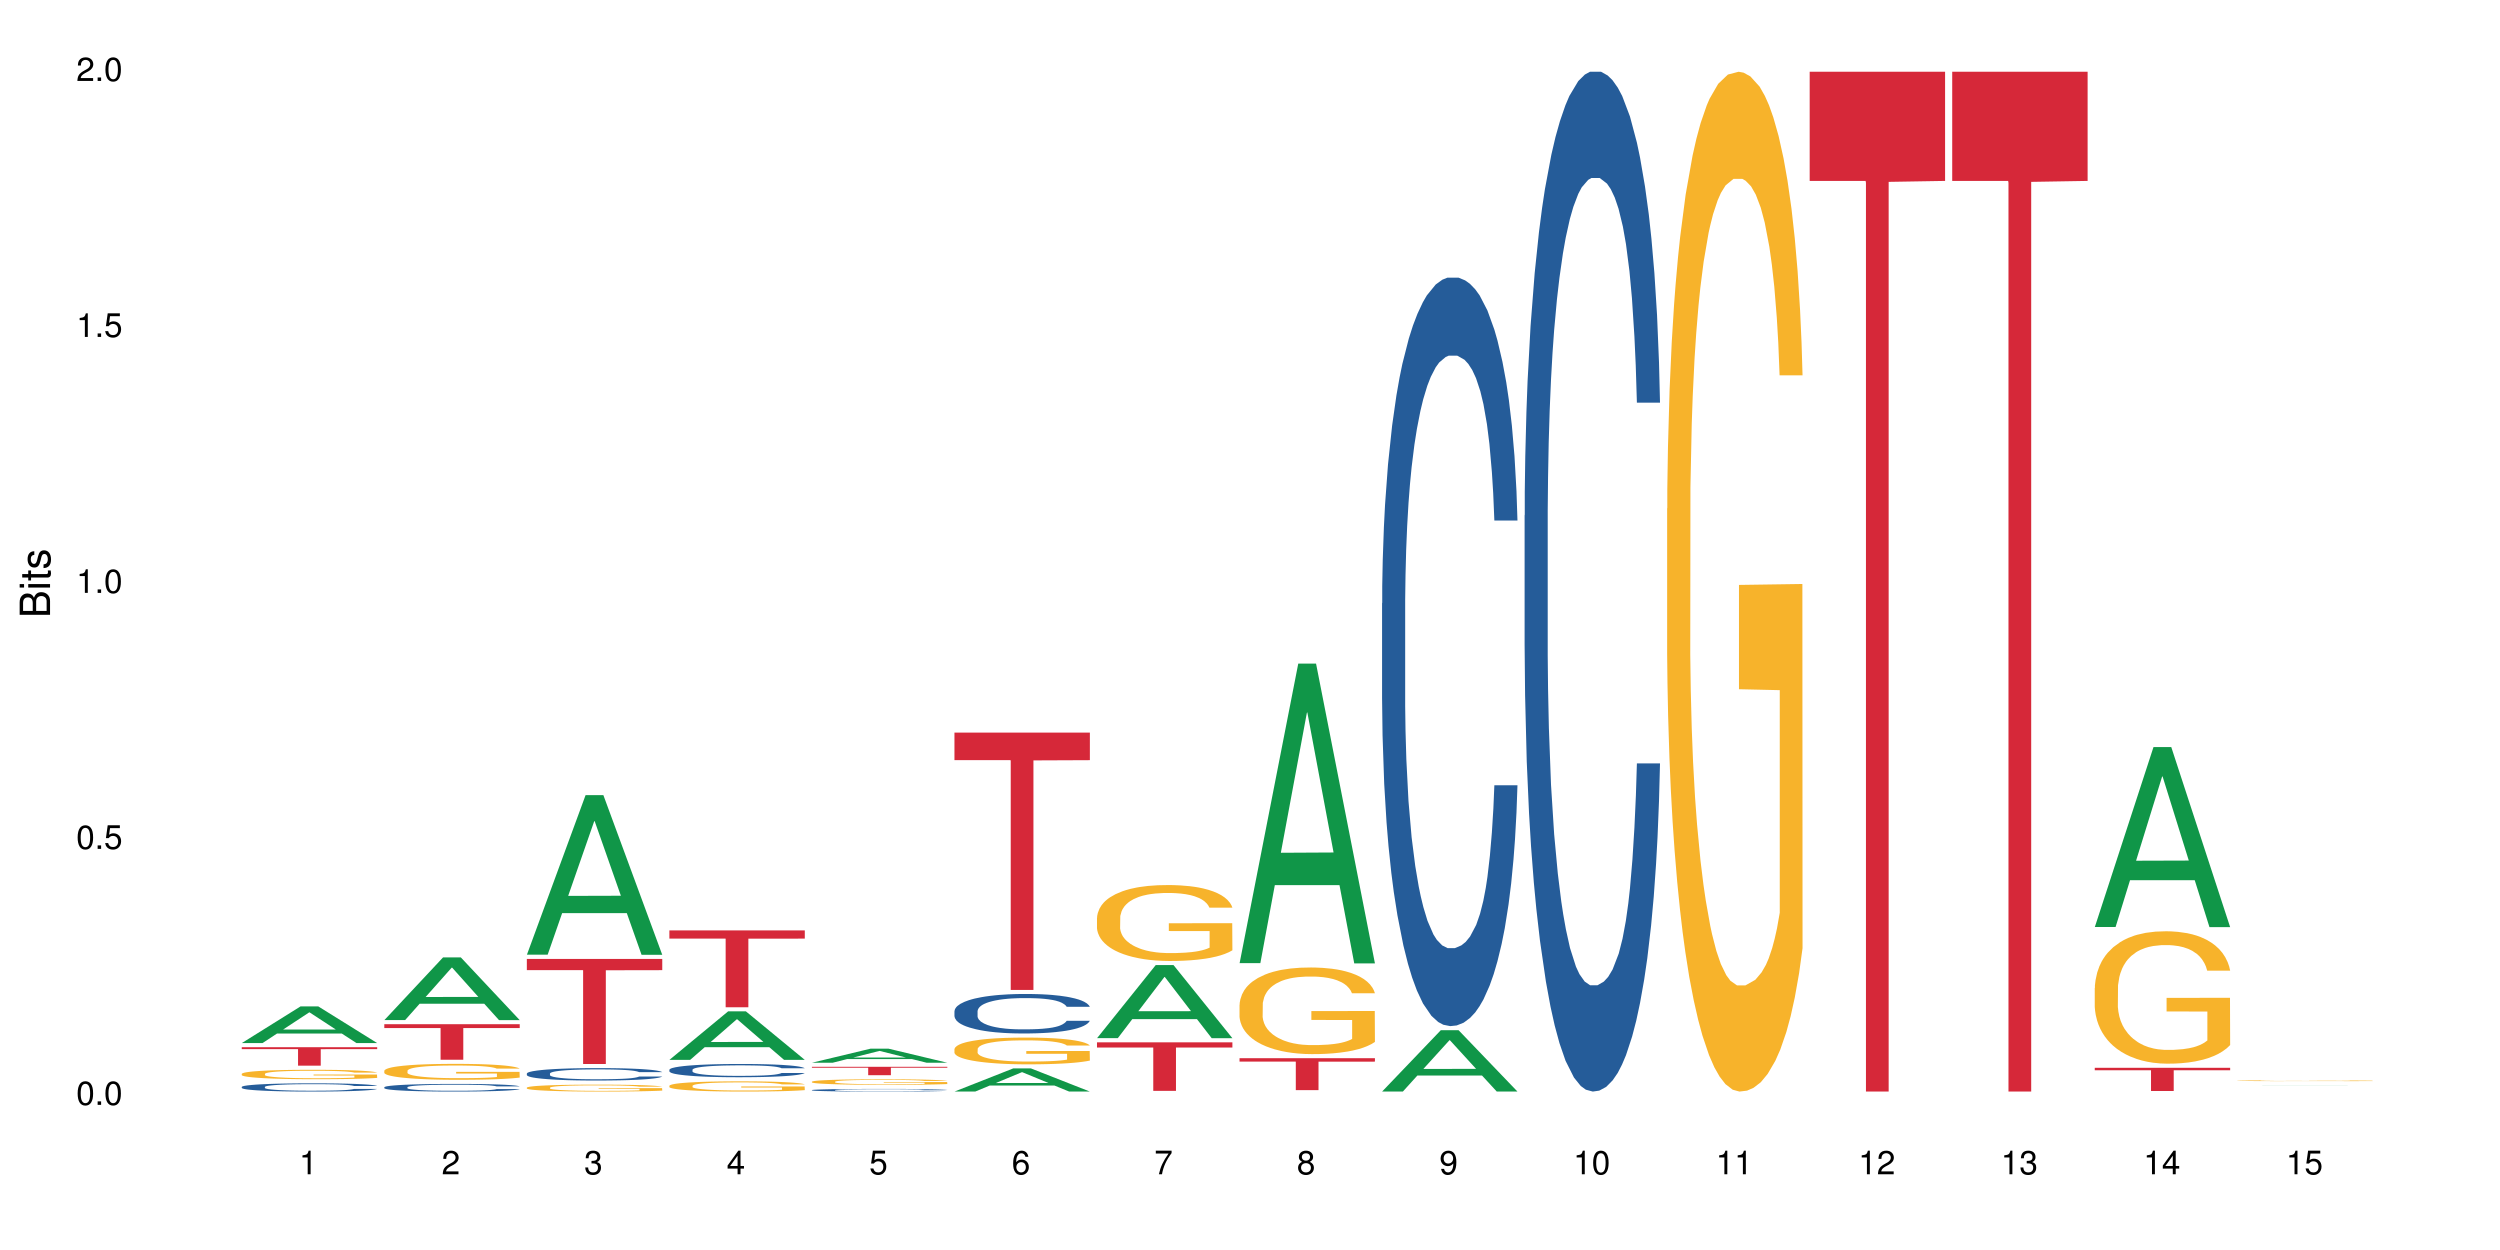 <?xml version="1.0" encoding="UTF-8"?>
<svg xmlns="http://www.w3.org/2000/svg" xmlns:xlink="http://www.w3.org/1999/xlink" width="720pt" height="360pt" viewBox="0 0 720 360" version="1.1">
<defs>
<g>
<symbol overflow="visible" id="glyph0-0">
<path style="stroke:none;" d=""/>
</symbol>
<symbol overflow="visible" id="glyph0-1">
<path style="stroke:none;" d="M 2.641 -6.797 C 2 -6.797 1.422 -6.531 1.078 -6.047 C 0.641 -5.453 0.406 -4.547 0.406 -3.297 C 0.406 -1 1.188 0.219 2.641 0.219 C 4.078 0.219 4.859 -1 4.859 -3.234 C 4.859 -4.562 4.656 -5.438 4.203 -6.047 C 3.844 -6.531 3.281 -6.797 2.641 -6.797 Z M 2.641 -6.047 C 3.547 -6.047 4 -5.125 4 -3.312 C 4 -1.375 3.562 -0.484 2.625 -0.484 C 1.734 -0.484 1.281 -1.422 1.281 -3.281 C 1.281 -5.141 1.734 -6.047 2.641 -6.047 Z M 2.641 -6.047 "/>
</symbol>
<symbol overflow="visible" id="glyph0-2">
<path style="stroke:none;" d="M 1.828 -1 L 0.828 -1 L 0.828 0 L 1.828 0 Z M 1.828 -1 "/>
</symbol>
<symbol overflow="visible" id="glyph0-3">
<path style="stroke:none;" d="M 4.562 -6.797 L 1.062 -6.797 L 0.547 -3.094 L 1.328 -3.094 C 1.719 -3.562 2.047 -3.734 2.578 -3.734 C 3.484 -3.734 4.062 -3.109 4.062 -2.094 C 4.062 -1.125 3.484 -0.531 2.578 -0.531 C 1.828 -0.531 1.375 -0.906 1.188 -1.672 L 0.328 -1.672 C 0.453 -1.109 0.547 -0.844 0.75 -0.594 C 1.125 -0.078 1.828 0.219 2.594 0.219 C 3.969 0.219 4.922 -0.781 4.922 -2.219 C 4.922 -3.562 4.031 -4.484 2.719 -4.484 C 2.25 -4.484 1.859 -4.359 1.469 -4.062 L 1.734 -5.969 L 4.562 -5.969 Z M 4.562 -6.797 "/>
</symbol>
<symbol overflow="visible" id="glyph0-4">
<path style="stroke:none;" d="M 2.484 -4.844 L 2.484 0 L 3.328 0 L 3.328 -6.797 L 2.766 -6.797 C 2.469 -5.75 2.281 -5.609 0.984 -5.453 L 0.984 -4.844 Z M 2.484 -4.844 "/>
</symbol>
<symbol overflow="visible" id="glyph0-5">
<path style="stroke:none;" d="M 4.859 -0.828 L 1.281 -0.828 C 1.359 -1.391 1.672 -1.75 2.5 -2.234 L 3.469 -2.75 C 4.406 -3.266 4.906 -3.969 4.906 -4.812 C 4.906 -5.375 4.672 -5.906 4.266 -6.266 C 3.859 -6.625 3.375 -6.797 2.719 -6.797 C 1.859 -6.797 1.219 -6.5 0.844 -5.922 C 0.609 -5.562 0.5 -5.125 0.484 -4.438 L 1.328 -4.438 C 1.359 -4.906 1.406 -5.188 1.531 -5.406 C 1.75 -5.812 2.188 -6.062 2.703 -6.062 C 3.469 -6.062 4.031 -5.516 4.031 -4.781 C 4.031 -4.25 3.719 -3.797 3.125 -3.438 L 2.234 -2.938 C 0.812 -2.141 0.406 -1.5 0.328 0 L 4.859 0 Z M 4.859 -0.828 "/>
</symbol>
<symbol overflow="visible" id="glyph0-6">
<path style="stroke:none;" d="M 2.125 -3.125 L 2.578 -3.125 C 3.516 -3.125 3.984 -2.703 3.984 -1.891 C 3.984 -1.031 3.469 -0.531 2.578 -0.531 C 1.656 -0.531 1.203 -0.984 1.156 -1.969 L 0.312 -1.969 C 0.344 -1.422 0.438 -1.078 0.609 -0.766 C 0.953 -0.109 1.625 0.219 2.547 0.219 C 3.953 0.219 4.859 -0.609 4.859 -1.906 C 4.859 -2.766 4.516 -3.25 3.703 -3.516 C 4.344 -3.766 4.656 -4.25 4.656 -4.938 C 4.656 -6.109 3.875 -6.797 2.578 -6.797 C 1.203 -6.797 0.484 -6.047 0.453 -4.609 L 1.297 -4.609 C 1.312 -5.016 1.344 -5.25 1.453 -5.453 C 1.641 -5.828 2.062 -6.062 2.594 -6.062 C 3.344 -6.062 3.797 -5.625 3.797 -4.906 C 3.797 -4.422 3.609 -4.141 3.25 -3.984 C 3.016 -3.891 2.719 -3.844 2.125 -3.844 Z M 2.125 -3.125 "/>
</symbol>
<symbol overflow="visible" id="glyph0-7">
<path style="stroke:none;" d="M 3.141 -1.625 L 3.141 0 L 3.984 0 L 3.984 -1.625 L 4.984 -1.625 L 4.984 -2.391 L 3.984 -2.391 L 3.984 -6.797 L 3.359 -6.797 L 0.266 -2.516 L 0.266 -1.625 Z M 3.141 -2.391 L 1 -2.391 L 3.141 -5.359 Z M 3.141 -2.391 "/>
</symbol>
<symbol overflow="visible" id="glyph0-8">
<path style="stroke:none;" d="M 4.781 -5.031 C 4.609 -6.141 3.891 -6.797 2.844 -6.797 C 2.094 -6.797 1.422 -6.438 1.031 -5.828 C 0.609 -5.172 0.406 -4.344 0.406 -3.094 C 0.406 -1.953 0.578 -1.234 0.984 -0.625 C 1.359 -0.078 1.953 0.219 2.703 0.219 C 3.984 0.219 4.922 -0.734 4.922 -2.078 C 4.922 -3.344 4.062 -4.234 2.844 -4.234 C 2.172 -4.234 1.641 -3.969 1.281 -3.469 C 1.281 -5.125 1.828 -6.047 2.797 -6.047 C 3.391 -6.047 3.797 -5.672 3.938 -5.031 Z M 2.734 -3.484 C 3.547 -3.484 4.062 -2.922 4.062 -2 C 4.062 -1.156 3.484 -0.531 2.703 -0.531 C 1.922 -0.531 1.328 -1.188 1.328 -2.047 C 1.328 -2.891 1.906 -3.484 2.734 -3.484 Z M 2.734 -3.484 "/>
</symbol>
<symbol overflow="visible" id="glyph0-9">
<path style="stroke:none;" d="M 4.984 -6.797 L 0.438 -6.797 L 0.438 -5.969 L 4.109 -5.969 C 2.5 -3.656 1.828 -2.234 1.328 0 L 2.219 0 C 2.594 -2.172 3.453 -4.047 4.984 -6.094 Z M 4.984 -6.797 "/>
</symbol>
<symbol overflow="visible" id="glyph0-10">
<path style="stroke:none;" d="M 3.75 -3.578 C 4.453 -4 4.688 -4.344 4.688 -4.984 C 4.688 -6.047 3.844 -6.797 2.641 -6.797 C 1.438 -6.797 0.594 -6.047 0.594 -4.984 C 0.594 -4.359 0.828 -4.016 1.516 -3.578 C 0.734 -3.203 0.359 -2.641 0.359 -1.891 C 0.359 -0.641 1.297 0.219 2.641 0.219 C 3.984 0.219 4.922 -0.641 4.922 -1.875 C 4.922 -2.641 4.531 -3.203 3.75 -3.578 Z M 2.641 -6.047 C 3.359 -6.047 3.812 -5.625 3.812 -4.969 C 3.812 -4.344 3.344 -3.922 2.641 -3.922 C 1.922 -3.922 1.453 -4.344 1.453 -4.984 C 1.453 -5.625 1.922 -6.047 2.641 -6.047 Z M 2.641 -3.203 C 3.484 -3.203 4.062 -2.672 4.062 -1.875 C 4.062 -1.062 3.484 -0.531 2.625 -0.531 C 1.797 -0.531 1.219 -1.078 1.219 -1.875 C 1.219 -2.672 1.797 -3.203 2.641 -3.203 Z M 2.641 -3.203 "/>
</symbol>
<symbol overflow="visible" id="glyph0-11">
<path style="stroke:none;" d="M 0.516 -1.547 C 0.672 -0.438 1.406 0.219 2.438 0.219 C 3.188 0.219 3.859 -0.141 4.266 -0.75 C 4.688 -1.406 4.891 -2.25 4.891 -3.484 C 4.891 -4.625 4.703 -5.359 4.312 -5.953 C 3.938 -6.5 3.344 -6.797 2.594 -6.797 C 1.297 -6.797 0.359 -5.844 0.359 -4.516 C 0.359 -3.25 1.234 -2.344 2.453 -2.344 C 3.094 -2.344 3.562 -2.578 4.016 -3.109 C 4 -1.453 3.469 -0.531 2.5 -0.531 C 1.906 -0.531 1.484 -0.906 1.359 -1.547 Z M 2.578 -6.062 C 3.375 -6.062 3.969 -5.406 3.969 -4.531 C 3.969 -3.688 3.375 -3.094 2.547 -3.094 C 1.734 -3.094 1.234 -3.672 1.234 -4.578 C 1.234 -5.438 1.797 -6.062 2.578 -6.062 Z M 2.578 -6.062 "/>
</symbol>
<symbol overflow="visible" id="glyph1-0">
<path style="stroke:none;" d=""/>
</symbol>
<symbol overflow="visible" id="glyph1-1">
<path style="stroke:none;" d="M 0 -0.953 L 0 -4.891 C 0 -5.719 -0.234 -6.344 -0.734 -6.797 C -1.188 -7.234 -1.812 -7.469 -2.5 -7.469 C -3.547 -7.469 -4.188 -7 -4.625 -5.875 C -4.984 -6.672 -5.641 -7.094 -6.531 -7.094 C -7.156 -7.094 -7.734 -6.859 -8.141 -6.391 C -8.562 -5.938 -8.75 -5.344 -8.75 -4.5 L -8.75 -0.953 Z M -4.984 -2.062 L -7.766 -2.062 L -7.766 -4.219 C -7.766 -4.844 -7.688 -5.203 -7.453 -5.5 C -7.219 -5.812 -6.859 -5.969 -6.375 -5.969 C -5.906 -5.969 -5.531 -5.812 -5.297 -5.5 C -5.062 -5.203 -4.984 -4.844 -4.984 -4.219 Z M -0.984 -2.062 L -4 -2.062 L -4 -4.781 C -4 -5.328 -3.859 -5.688 -3.578 -5.953 C -3.297 -6.219 -2.922 -6.359 -2.484 -6.359 C -2.062 -6.359 -1.688 -6.219 -1.406 -5.953 C -1.109 -5.688 -0.984 -5.328 -0.984 -4.781 Z M -0.984 -2.062 "/>
</symbol>
<symbol overflow="visible" id="glyph1-2">
<path style="stroke:none;" d="M -6.281 -1.797 L -6.281 -0.797 L 0 -0.797 L 0 -1.797 Z M -8.75 -1.797 L -8.75 -0.797 L -7.484 -0.797 L -7.484 -1.797 Z M -8.75 -1.797 "/>
</symbol>
<symbol overflow="visible" id="glyph1-3">
<path style="stroke:none;" d="M -6.281 -3.047 L -6.281 -2.016 L -8.016 -2.016 L -8.016 -1.016 L -6.281 -1.016 L -6.281 -0.172 L -5.469 -0.172 L -5.469 -1.016 L -0.719 -1.016 C -0.078 -1.016 0.281 -1.453 0.281 -2.234 C 0.281 -2.469 0.25 -2.719 0.188 -3.047 L -0.641 -3.047 C -0.609 -2.922 -0.594 -2.766 -0.594 -2.562 C -0.594 -2.141 -0.719 -2.016 -1.156 -2.016 L -5.469 -2.016 L -5.469 -3.047 Z M -6.281 -3.047 "/>
</symbol>
<symbol overflow="visible" id="glyph1-4">
<path style="stroke:none;" d="M -4.531 -5.25 C -5.766 -5.25 -6.469 -4.422 -6.469 -2.969 C -6.469 -1.516 -5.719 -0.562 -4.547 -0.562 C -3.562 -0.562 -3.094 -1.062 -2.734 -2.562 L -2.516 -3.484 C -2.344 -4.188 -2.094 -4.469 -1.625 -4.469 C -1.047 -4.469 -0.641 -3.875 -0.641 -3 C -0.641 -2.453 -0.797 -2 -1.062 -1.75 C -1.25 -1.594 -1.422 -1.531 -1.875 -1.469 L -1.875 -0.406 C -0.422 -0.453 0.281 -1.266 0.281 -2.922 C 0.281 -4.5 -0.5 -5.516 -1.719 -5.516 C -2.656 -5.516 -3.172 -4.984 -3.469 -3.734 L -3.703 -2.766 C -3.891 -1.953 -4.156 -1.609 -4.594 -1.609 C -5.172 -1.609 -5.547 -2.125 -5.547 -2.938 C -5.547 -3.75 -5.203 -4.172 -4.531 -4.203 Z M -4.531 -5.25 "/>
</symbol>
</g>
</defs>
<g id="surface114881">
<rect x="0" y="0" width="720" height="360" style="fill:rgb(100%,100%,100%);fill-opacity:1;stroke:none;"/>
<path style=" stroke:none;fill-rule:nonzero;fill:rgb(6.275%,58.824%,28.235%);fill-opacity:1;" d="M 69.629 300.395 L 69.672 300.387 L 86.547 289.848 L 91.672 289.848 L 108.629 300.406 L 102.668 300.406 L 98.418 297.648 L 79.797 297.648 L 75.629 300.395 L 69.629 300.395 L 81.586 296.508 L 96.711 296.5 L 89.172 291.574 L 89.086 291.562 L 89.004 291.594 L 81.547 296.5 L 81.586 296.508 Z M 69.629 300.395 "/>
<path style=" stroke:none;fill-rule:nonzero;fill:rgb(14.51%,36.078%,60%);fill-opacity:1;" d="M 69.629 313.027 L 69.676 313.027 L 69.676 312.973 L 69.82 312.891 L 70.152 312.789 L 70.484 312.715 L 71.34 312.586 L 72.531 312.465 L 73.766 312.367 L 74.672 312.312 L 75.48 312.27 L 77.332 312.188 L 78.523 312.148 L 79.809 312.109 L 81.375 312.074 L 82.52 312.051 L 85.086 312.016 L 86.988 312 L 88.461 311.996 L 91.648 311.996 L 93.551 312.004 L 94.93 312.016 L 96.453 312.031 L 97.738 312.051 L 99.973 312.098 L 101.969 312.16 L 102.871 312.195 L 104.301 312.262 L 105.395 312.328 L 106.156 312.383 L 107.012 312.465 L 107.77 312.562 L 108.344 312.672 L 108.629 312.766 L 101.969 312.766 L 101.637 312.68 L 101.258 312.613 L 100.543 312.523 L 99.828 312.461 L 98.832 312.398 L 97.926 312.355 L 96.691 312.312 L 95.598 312.289 L 94.453 312.27 L 93.359 312.254 L 91.27 312.242 L 88.844 312.242 L 87.938 312.246 L 86.086 312.266 L 85.086 312.277 L 83.66 312.309 L 82.66 312.336 L 81.473 312.383 L 80.664 312.418 L 79.664 312.477 L 78.949 312.523 L 78.141 312.598 L 77.668 312.652 L 77.238 312.711 L 76.859 312.781 L 76.574 312.859 L 76.383 312.938 L 76.289 313.02 L 76.289 313.355 L 76.383 313.434 L 76.621 313.523 L 77.238 313.656 L 78.141 313.77 L 79.188 313.863 L 80.188 313.926 L 80.758 313.957 L 81.52 313.992 L 82.707 314.035 L 84.422 314.078 L 85.418 314.098 L 86.941 314.113 L 88.512 314.125 L 90.602 314.125 L 92.457 314.113 L 93.695 314.105 L 94.977 314.086 L 96.738 314.051 L 97.832 314.016 L 98.781 313.973 L 99.496 313.934 L 99.973 313.898 L 100.684 313.828 L 101.258 313.758 L 101.684 313.68 L 101.969 313.605 L 108.629 313.605 L 108.344 313.691 L 107.914 313.777 L 107.484 313.84 L 106.82 313.918 L 106.059 313.984 L 104.965 314.059 L 104.062 314.109 L 102.871 314.164 L 101.777 314.207 L 100.59 314.242 L 98.832 314.285 L 97.688 314.309 L 96.453 314.328 L 94.977 314.344 L 93.125 314.359 L 91.125 314.367 L 89.27 314.371 L 87.273 314.367 L 85.801 314.359 L 83.848 314.34 L 81.426 314.301 L 79.664 314.258 L 78.285 314.215 L 77.098 314.172 L 75.766 314.113 L 74.051 314.02 L 73.008 313.945 L 72.293 313.883 L 71.484 313.801 L 70.914 313.723 L 70.246 313.602 L 69.773 313.449 L 69.629 313.328 Z M 69.629 313.027 "/>
<path style=" stroke:none;fill-rule:nonzero;fill:rgb(96.863%,70.196%,16.863%);fill-opacity:1;" d="M 69.629 309.262 L 69.676 309.258 L 69.676 309.207 L 69.867 309.098 L 70.344 308.941 L 70.961 308.816 L 71.625 308.719 L 72.055 308.664 L 72.77 308.59 L 73.387 308.535 L 74.957 308.426 L 76.953 308.32 L 78.047 308.273 L 79.285 308.234 L 81.043 308.188 L 81.852 308.168 L 84.324 308.129 L 87.133 308.105 L 90.223 308.098 L 91.648 308.098 L 93.598 308.109 L 96.262 308.137 L 97.785 308.16 L 98.973 308.188 L 100.211 308.219 L 101.73 308.27 L 103.16 308.328 L 104.301 308.387 L 105.441 308.461 L 106.391 308.539 L 107.199 308.629 L 107.914 308.73 L 108.344 308.82 L 108.629 308.906 L 102.016 308.906 L 101.637 308.82 L 101.207 308.754 L 100.496 308.672 L 99.781 308.609 L 99.066 308.562 L 97.738 308.5 L 96.594 308.461 L 95.168 308.426 L 93.789 308.402 L 92.219 308.387 L 91.27 308.383 L 88.746 308.383 L 86.465 308.398 L 85.133 308.418 L 84.184 308.438 L 82.852 308.477 L 82.043 308.508 L 81.566 308.527 L 80.141 308.602 L 79.188 308.672 L 78.664 308.719 L 78 308.793 L 77.523 308.859 L 77 308.961 L 76.715 309.035 L 76.336 309.203 L 76.289 309.652 L 76.43 309.746 L 76.715 309.848 L 77.098 309.938 L 77.668 310.031 L 78.238 310.102 L 79.234 310.199 L 80.094 310.266 L 80.758 310.305 L 82.043 310.375 L 82.566 310.395 L 83.801 310.441 L 85.086 310.477 L 86.656 310.504 L 87.844 310.52 L 89.746 310.531 L 92.172 310.531 L 95.027 310.516 L 96.832 310.496 L 98.07 310.477 L 98.879 310.461 L 99.875 310.434 L 100.59 310.406 L 101.258 310.379 L 102.062 310.34 L 102.062 309.746 L 90.316 309.742 L 90.316 309.465 L 108.578 309.461 L 108.629 310.434 L 107.629 310.5 L 106.391 310.562 L 105.203 310.613 L 103.965 310.656 L 102.207 310.703 L 100.781 310.734 L 98.594 310.77 L 96.594 310.789 L 94.504 310.805 L 92.648 310.812 L 90.461 310.816 L 88.512 310.809 L 86.418 310.797 L 84.754 310.777 L 83.23 310.75 L 81.711 310.719 L 79.809 310.668 L 78.57 310.625 L 77.285 310.57 L 76.004 310.512 L 74.859 310.441 L 74.102 310.391 L 73.34 310.332 L 72.531 310.258 L 71.77 310.172 L 71.199 310.094 L 70.676 310.008 L 70.297 309.926 L 69.914 309.816 L 69.723 309.727 L 69.629 309.648 Z M 69.629 309.262 "/>
<path style=" stroke:none;fill-rule:nonzero;fill:rgb(83.922%,15.686%,22.353%);fill-opacity:1;" d="M 69.629 301.586 L 108.629 301.586 L 108.629 302.156 L 92.375 302.16 L 92.375 306.918 L 85.836 306.918 L 85.836 302.164 L 85.742 302.156 L 69.629 302.156 Z M 69.629 301.586 "/>
<path style=" stroke:none;fill-rule:nonzero;fill:rgb(6.275%,58.824%,28.235%);fill-opacity:1;" d="M 110.68 293.781 L 110.723 293.766 L 127.598 275.734 L 132.719 275.734 L 149.68 293.797 L 143.719 293.797 L 139.469 289.082 L 120.848 289.082 L 116.68 293.781 L 110.68 293.781 L 122.637 287.133 L 137.762 287.113 L 130.223 278.684 L 130.137 278.668 L 130.055 278.719 L 122.598 287.113 L 122.637 287.133 Z M 110.68 293.781 "/>
<path style=" stroke:none;fill-rule:nonzero;fill:rgb(14.51%,36.078%,60%);fill-opacity:1;" d="M 110.68 313.125 L 110.727 313.125 L 110.727 313.074 L 110.871 313 L 111.203 312.902 L 111.535 312.836 L 112.391 312.715 L 113.582 312.602 L 114.816 312.512 L 115.723 312.461 L 116.531 312.418 L 118.383 312.344 L 119.574 312.309 L 120.859 312.273 L 122.426 312.238 L 123.57 312.219 L 126.137 312.188 L 128.039 312.172 L 129.512 312.164 L 132.699 312.164 L 134.602 312.172 L 135.98 312.184 L 137.504 312.199 L 138.789 312.219 L 141.023 312.262 L 143.02 312.32 L 143.922 312.352 L 145.352 312.414 L 146.445 312.473 L 147.207 312.527 L 148.062 312.602 L 148.82 312.691 L 149.395 312.793 L 149.68 312.883 L 143.02 312.883 L 142.688 312.801 L 142.305 312.738 L 141.594 312.656 L 140.879 312.598 L 139.883 312.539 L 138.977 312.5 L 137.742 312.461 L 136.648 312.438 L 135.504 312.418 L 134.41 312.406 L 132.32 312.395 L 129.895 312.395 L 128.988 312.398 L 127.137 312.414 L 126.137 312.43 L 124.711 312.457 L 123.711 312.484 L 122.523 312.523 L 121.715 312.559 L 120.715 312.609 L 120 312.656 L 119.191 312.723 L 118.719 312.773 L 118.289 312.832 L 117.91 312.898 L 117.625 312.969 L 117.434 313.043 L 117.34 313.113 L 117.34 313.426 L 117.434 313.5 L 117.672 313.586 L 118.289 313.707 L 119.191 313.812 L 120.238 313.898 L 121.238 313.961 L 121.809 313.988 L 122.57 314.02 L 123.758 314.059 L 125.473 314.102 L 126.469 314.117 L 127.992 314.133 L 129.562 314.141 L 131.652 314.141 L 133.508 314.133 L 134.746 314.121 L 136.027 314.105 L 137.789 314.074 L 138.883 314.039 L 139.832 314 L 140.547 313.965 L 141.023 313.93 L 141.734 313.867 L 142.305 313.801 L 142.734 313.73 L 143.02 313.66 L 149.68 313.66 L 149.395 313.742 L 148.965 313.82 L 148.535 313.879 L 147.871 313.949 L 147.109 314.012 L 146.016 314.082 L 145.113 314.129 L 143.922 314.18 L 142.828 314.219 L 141.641 314.25 L 139.883 314.293 L 138.738 314.312 L 137.504 314.332 L 136.027 314.348 L 134.176 314.359 L 132.176 314.367 L 130.32 314.371 L 128.324 314.367 L 126.852 314.359 L 124.898 314.34 L 122.473 314.305 L 120.715 314.266 L 119.336 314.227 L 118.148 314.188 L 116.816 314.133 L 115.102 314.043 L 114.059 313.977 L 113.344 313.918 L 112.535 313.84 L 111.965 313.77 L 111.297 313.656 L 110.824 313.516 L 110.68 313.402 Z M 110.68 313.125 "/>
<path style=" stroke:none;fill-rule:nonzero;fill:rgb(96.863%,70.196%,16.863%);fill-opacity:1;" d="M 110.68 308.359 L 110.727 308.355 L 110.727 308.273 L 110.918 308.082 L 111.395 307.824 L 112.012 307.609 L 112.676 307.441 L 113.105 307.352 L 113.82 307.227 L 114.438 307.137 L 116.008 306.945 L 118.004 306.77 L 119.098 306.695 L 120.336 306.621 L 122.094 306.543 L 122.902 306.516 L 125.375 306.445 L 128.18 306.406 L 131.273 306.391 L 132.699 306.395 L 134.648 306.414 L 137.312 306.461 L 138.836 306.5 L 140.023 306.543 L 141.262 306.598 L 142.781 306.684 L 144.207 306.781 L 145.352 306.883 L 146.492 307.008 L 147.441 307.145 L 148.25 307.289 L 148.965 307.465 L 149.395 307.613 L 149.68 307.762 L 143.066 307.762 L 142.688 307.613 L 142.258 307.5 L 141.547 307.363 L 140.832 307.262 L 140.117 307.18 L 138.789 307.07 L 137.645 307.004 L 136.219 306.945 L 134.84 306.91 L 133.27 306.883 L 132.32 306.875 L 129.797 306.875 L 127.516 306.902 L 126.184 306.938 L 125.234 306.973 L 123.902 307.035 L 123.094 307.086 L 122.617 307.117 L 121.191 307.25 L 120.238 307.367 L 119.715 307.445 L 119.051 307.57 L 118.574 307.684 L 118.051 307.852 L 117.766 307.977 L 117.387 308.262 L 117.34 309.02 L 117.48 309.18 L 117.766 309.352 L 118.148 309.5 L 118.719 309.66 L 119.289 309.781 L 120.285 309.945 L 121.145 310.055 L 121.809 310.125 L 123.094 310.238 L 123.617 310.277 L 124.852 310.352 L 126.137 310.41 L 127.707 310.461 L 128.895 310.488 L 130.797 310.508 L 133.223 310.508 L 136.078 310.484 L 137.883 310.449 L 139.121 310.414 L 139.93 310.387 L 140.926 310.34 L 141.641 310.297 L 142.305 310.254 L 143.113 310.18 L 143.113 309.18 L 131.367 309.172 L 131.367 308.703 L 149.629 308.699 L 149.68 310.34 L 148.68 310.453 L 147.441 310.562 L 146.254 310.645 L 145.016 310.719 L 143.258 310.797 L 141.832 310.848 L 139.645 310.906 L 137.645 310.945 L 135.555 310.969 L 133.699 310.98 L 131.512 310.984 L 129.562 310.977 L 127.469 310.953 L 125.805 310.918 L 124.281 310.879 L 122.762 310.824 L 120.859 310.734 L 119.621 310.664 L 118.336 310.574 L 117.055 310.469 L 115.91 310.355 L 115.152 310.27 L 114.391 310.168 L 113.582 310.043 L 112.82 309.898 L 112.25 309.77 L 111.727 309.621 L 111.348 309.484 L 110.965 309.297 L 110.773 309.145 L 110.68 309.016 Z M 110.68 308.359 "/>
<path style=" stroke:none;fill-rule:nonzero;fill:rgb(83.922%,15.686%,22.353%);fill-opacity:1;" d="M 110.68 294.977 L 149.68 294.977 L 149.68 296.074 L 133.426 296.082 L 133.426 305.211 L 126.887 305.211 L 126.887 296.094 L 126.793 296.074 L 110.68 296.074 Z M 110.68 294.977 "/>
<path style=" stroke:none;fill-rule:nonzero;fill:rgb(6.275%,58.824%,28.235%);fill-opacity:1;" d="M 151.73 274.945 L 151.773 274.902 L 168.648 228.996 L 173.77 228.996 L 190.73 274.988 L 184.77 274.988 L 180.52 262.98 L 161.898 262.98 L 157.73 274.945 L 151.73 274.945 L 163.688 258.016 L 178.812 257.973 L 171.27 236.508 L 171.188 236.465 L 171.105 236.594 L 163.648 257.973 L 163.688 258.016 Z M 151.73 274.945 "/>
<path style=" stroke:none;fill-rule:nonzero;fill:rgb(14.51%,36.078%,60%);fill-opacity:1;" d="M 151.73 309.176 L 151.777 309.172 L 151.777 309.094 L 151.922 308.969 L 152.254 308.812 L 152.586 308.703 L 153.441 308.508 L 154.633 308.324 L 155.867 308.18 L 156.773 308.094 L 157.582 308.027 L 159.434 307.906 L 160.625 307.844 L 161.91 307.789 L 163.477 307.734 L 164.617 307.699 L 167.188 307.648 L 169.09 307.625 L 170.562 307.617 L 173.75 307.617 L 175.652 307.629 L 177.031 307.645 L 178.555 307.672 L 179.84 307.699 L 182.074 307.773 L 184.07 307.863 L 184.973 307.918 L 186.402 308.02 L 187.496 308.117 L 188.254 308.203 L 189.113 308.324 L 189.871 308.469 L 190.445 308.637 L 190.73 308.777 L 184.07 308.777 L 183.738 308.648 L 183.355 308.547 L 182.645 308.41 L 181.93 308.316 L 180.934 308.223 L 180.027 308.16 L 178.793 308.098 L 177.699 308.059 L 176.555 308.027 L 175.461 308.008 L 173.371 307.988 L 170.945 307.988 L 170.039 307.996 L 168.188 308.023 L 167.188 308.043 L 165.762 308.09 L 164.762 308.133 L 163.574 308.199 L 162.766 308.254 L 161.766 308.34 L 161.051 308.414 L 160.242 308.523 L 159.77 308.605 L 159.34 308.695 L 158.961 308.805 L 158.676 308.918 L 158.484 309.039 L 158.391 309.156 L 158.391 309.664 L 158.484 309.781 L 158.723 309.922 L 159.34 310.121 L 160.242 310.293 L 161.289 310.43 L 162.289 310.527 L 162.859 310.574 L 163.621 310.629 L 164.809 310.691 L 166.52 310.758 L 167.52 310.785 L 169.043 310.812 L 170.613 310.824 L 172.703 310.824 L 174.559 310.812 L 175.797 310.793 L 177.078 310.77 L 178.84 310.711 L 179.934 310.66 L 180.883 310.598 L 181.598 310.535 L 182.074 310.484 L 182.785 310.383 L 183.355 310.27 L 183.785 310.156 L 184.07 310.043 L 190.73 310.043 L 190.445 310.176 L 190.016 310.305 L 189.586 310.398 L 188.922 310.512 L 188.16 310.613 L 187.066 310.73 L 186.164 310.805 L 184.973 310.887 L 183.879 310.949 L 182.691 311.004 L 180.934 311.07 L 179.789 311.102 L 178.555 311.133 L 177.078 311.156 L 175.227 311.18 L 173.227 311.195 L 171.371 311.195 L 169.375 311.191 L 167.902 311.176 L 165.949 311.148 L 163.523 311.09 L 161.766 311.027 L 160.387 310.965 L 159.199 310.898 L 157.867 310.812 L 156.152 310.668 L 155.105 310.555 L 154.395 310.465 L 153.586 310.336 L 153.016 310.223 L 152.348 310.039 L 151.875 309.805 L 151.73 309.625 Z M 151.73 309.176 "/>
<path style=" stroke:none;fill-rule:nonzero;fill:rgb(96.863%,70.196%,16.863%);fill-opacity:1;" d="M 151.73 313.23 L 151.777 313.23 L 151.777 313.191 L 151.969 313.109 L 152.445 312.996 L 153.062 312.906 L 153.727 312.832 L 154.156 312.793 L 154.871 312.738 L 155.488 312.699 L 157.059 312.617 L 159.055 312.539 L 160.148 312.508 L 161.387 312.477 L 163.145 312.441 L 163.953 312.43 L 166.426 312.398 L 169.23 312.383 L 172.324 312.375 L 173.75 312.379 L 175.699 312.387 L 178.363 312.406 L 179.887 312.426 L 181.074 312.441 L 182.312 312.465 L 183.832 312.504 L 185.258 312.547 L 186.402 312.59 L 187.543 312.645 L 188.492 312.703 L 189.301 312.766 L 190.016 312.844 L 190.445 312.906 L 190.73 312.969 L 184.117 312.969 L 183.738 312.906 L 183.309 312.855 L 182.598 312.797 L 181.883 312.754 L 181.168 312.719 L 179.84 312.672 L 178.695 312.641 L 177.27 312.617 L 175.891 312.602 L 174.32 312.59 L 173.371 312.586 L 170.848 312.586 L 168.566 312.598 L 167.234 312.613 L 166.285 312.629 L 164.953 312.656 L 164.145 312.676 L 163.668 312.691 L 162.242 312.746 L 161.289 312.801 L 160.766 312.832 L 160.102 312.887 L 159.625 312.938 L 159.102 313.012 L 158.816 313.066 L 158.438 313.188 L 158.391 313.516 L 158.531 313.586 L 158.816 313.66 L 159.199 313.727 L 159.77 313.797 L 160.34 313.848 L 161.336 313.918 L 162.195 313.965 L 162.859 313.996 L 164.145 314.047 L 164.668 314.062 L 165.902 314.094 L 167.188 314.121 L 168.758 314.145 L 169.945 314.152 L 171.848 314.164 L 174.273 314.164 L 177.129 314.152 L 178.934 314.137 L 180.172 314.121 L 180.98 314.109 L 181.977 314.09 L 182.691 314.07 L 183.355 314.051 L 184.164 314.02 L 184.164 313.586 L 172.418 313.582 L 172.418 313.379 L 190.68 313.379 L 190.73 314.09 L 189.73 314.141 L 188.492 314.188 L 187.305 314.223 L 186.066 314.254 L 184.309 314.289 L 182.883 314.312 L 180.695 314.336 L 178.695 314.352 L 176.605 314.363 L 174.75 314.367 L 172.562 314.371 L 170.613 314.367 L 168.52 314.355 L 166.855 314.34 L 165.332 314.324 L 163.812 314.301 L 161.91 314.262 L 160.672 314.23 L 159.387 314.191 L 158.105 314.148 L 156.961 314.098 L 156.203 314.059 L 155.441 314.016 L 154.633 313.961 L 153.871 313.898 L 153.301 313.844 L 152.777 313.777 L 152.398 313.719 L 152.016 313.637 L 151.824 313.57 L 151.73 313.516 Z M 151.73 313.23 "/>
<path style=" stroke:none;fill-rule:nonzero;fill:rgb(83.922%,15.686%,22.353%);fill-opacity:1;" d="M 151.73 276.168 L 190.73 276.168 L 190.73 279.406 L 174.477 279.438 L 174.477 306.438 L 167.938 306.438 L 167.938 279.465 L 167.84 279.406 L 151.73 279.406 Z M 151.73 276.168 "/>
<path style=" stroke:none;fill-rule:nonzero;fill:rgb(6.275%,58.824%,28.235%);fill-opacity:1;" d="M 192.781 305.234 L 192.824 305.223 L 209.695 291.273 L 214.82 291.273 L 231.781 305.246 L 225.82 305.246 L 221.57 301.602 L 202.949 301.602 L 198.781 305.234 L 192.781 305.234 L 204.738 300.09 L 219.863 300.078 L 212.32 293.559 L 212.238 293.547 L 212.156 293.586 L 204.699 300.078 L 204.738 300.09 Z M 192.781 305.234 "/>
<path style=" stroke:none;fill-rule:nonzero;fill:rgb(14.51%,36.078%,60%);fill-opacity:1;" d="M 192.781 308.09 L 192.828 308.086 L 192.828 308 L 192.973 307.867 L 193.305 307.699 L 193.637 307.586 L 194.492 307.379 L 195.684 307.18 L 196.918 307.027 L 197.824 306.938 L 198.633 306.867 L 200.484 306.738 L 201.676 306.672 L 202.957 306.613 L 204.527 306.555 L 205.668 306.52 L 208.238 306.461 L 210.141 306.438 L 211.613 306.426 L 214.801 306.426 L 216.703 306.441 L 218.082 306.457 L 219.605 306.488 L 220.887 306.52 L 223.125 306.594 L 225.121 306.691 L 226.023 306.75 L 227.453 306.855 L 228.547 306.961 L 229.305 307.051 L 230.164 307.18 L 230.922 307.34 L 231.496 307.516 L 231.781 307.668 L 225.121 307.668 L 224.789 307.527 L 224.406 307.418 L 223.695 307.273 L 222.98 307.176 L 221.984 307.074 L 221.078 307.008 L 219.844 306.941 L 218.75 306.898 L 217.605 306.867 L 216.512 306.848 L 214.422 306.824 L 211.996 306.824 L 211.09 306.832 L 209.238 306.859 L 208.238 306.883 L 206.812 306.934 L 205.812 306.98 L 204.625 307.047 L 203.816 307.109 L 202.816 307.199 L 202.102 307.277 L 201.293 307.395 L 200.82 307.48 L 200.391 307.578 L 200.012 307.695 L 199.727 307.816 L 199.535 307.945 L 199.441 308.07 L 199.441 308.613 L 199.535 308.738 L 199.773 308.883 L 200.391 309.098 L 201.293 309.281 L 202.34 309.43 L 203.34 309.535 L 203.91 309.582 L 204.672 309.637 L 205.859 309.707 L 207.57 309.777 L 208.57 309.805 L 210.094 309.832 L 211.664 309.848 L 213.754 309.848 L 215.609 309.832 L 216.848 309.816 L 218.129 309.789 L 219.891 309.73 L 220.984 309.672 L 221.934 309.605 L 222.648 309.539 L 223.125 309.484 L 223.836 309.375 L 224.406 309.258 L 224.836 309.137 L 225.121 309.016 L 231.781 309.016 L 231.496 309.156 L 231.066 309.293 L 230.637 309.395 L 229.973 309.516 L 229.211 309.625 L 228.117 309.746 L 227.215 309.828 L 226.023 309.914 L 224.93 309.98 L 223.742 310.039 L 221.984 310.109 L 220.84 310.145 L 219.605 310.176 L 218.129 310.203 L 216.277 310.227 L 214.277 310.242 L 212.422 310.246 L 210.426 310.238 L 208.953 310.223 L 207 310.191 L 204.574 310.129 L 202.816 310.062 L 201.438 309.996 L 200.25 309.93 L 198.918 309.832 L 197.203 309.68 L 196.156 309.562 L 195.445 309.465 L 194.637 309.328 L 194.066 309.207 L 193.398 309.012 L 192.926 308.762 L 192.781 308.57 Z M 192.781 308.09 "/>
<path style=" stroke:none;fill-rule:nonzero;fill:rgb(96.863%,70.196%,16.863%);fill-opacity:1;" d="M 192.781 312.688 L 192.828 312.684 L 192.828 312.629 L 193.02 312.508 L 193.496 312.344 L 194.113 312.207 L 194.777 312.098 L 195.207 312.043 L 195.922 311.961 L 196.539 311.902 L 198.109 311.781 L 200.105 311.668 L 201.199 311.617 L 202.438 311.574 L 204.195 311.523 L 205.004 311.504 L 207.477 311.461 L 210.281 311.434 L 213.375 311.426 L 214.801 311.43 L 216.75 311.438 L 219.414 311.469 L 220.938 311.496 L 222.125 311.523 L 223.363 311.559 L 224.883 311.609 L 226.309 311.676 L 227.453 311.738 L 228.594 311.82 L 229.543 311.906 L 230.352 312 L 231.066 312.113 L 231.496 312.207 L 231.781 312.301 L 225.168 312.301 L 224.789 312.207 L 224.359 312.137 L 223.648 312.047 L 222.934 311.98 L 222.219 311.93 L 220.887 311.859 L 219.746 311.816 L 218.32 311.781 L 216.941 311.758 L 215.371 311.738 L 214.422 311.734 L 211.898 311.734 L 209.617 311.754 L 208.285 311.773 L 207.336 311.797 L 206.004 311.836 L 205.195 311.867 L 204.719 311.891 L 203.293 311.973 L 202.34 312.051 L 201.816 312.102 L 201.152 312.18 L 200.676 312.254 L 200.152 312.359 L 199.867 312.441 L 199.488 312.625 L 199.441 313.109 L 199.582 313.211 L 199.867 313.32 L 200.25 313.418 L 200.82 313.52 L 201.391 313.598 L 202.387 313.703 L 203.246 313.773 L 203.91 313.82 L 205.195 313.891 L 205.719 313.918 L 206.953 313.965 L 208.238 314.004 L 209.809 314.035 L 210.996 314.051 L 212.898 314.062 L 215.324 314.062 L 218.18 314.047 L 219.984 314.027 L 221.223 314.004 L 222.031 313.984 L 223.027 313.957 L 223.742 313.93 L 224.406 313.898 L 225.215 313.855 L 225.215 313.211 L 213.469 313.207 L 213.469 312.906 L 231.73 312.906 L 231.781 313.957 L 230.781 314.027 L 229.543 314.098 L 228.355 314.152 L 227.117 314.199 L 225.359 314.25 L 223.934 314.281 L 221.746 314.32 L 219.746 314.344 L 217.656 314.359 L 215.801 314.367 L 213.613 314.371 L 211.664 314.367 L 209.57 314.348 L 207.906 314.328 L 206.383 314.301 L 204.859 314.266 L 202.957 314.211 L 201.723 314.164 L 200.438 314.105 L 199.152 314.039 L 198.012 313.969 L 197.25 313.91 L 196.492 313.848 L 195.684 313.766 L 194.922 313.676 L 194.352 313.59 L 193.828 313.496 L 193.445 313.406 L 193.066 313.285 L 192.875 313.191 L 192.781 313.105 Z M 192.781 312.688 "/>
<path style=" stroke:none;fill-rule:nonzero;fill:rgb(83.922%,15.686%,22.353%);fill-opacity:1;" d="M 192.781 267.953 L 231.781 267.953 L 231.781 270.324 L 215.527 270.344 L 215.527 290.094 L 208.988 290.094 L 208.988 270.363 L 208.891 270.324 L 192.781 270.324 Z M 192.781 267.953 "/>
<path style=" stroke:none;fill-rule:nonzero;fill:rgb(6.275%,58.824%,28.235%);fill-opacity:1;" d="M 233.832 306.062 L 233.875 306.059 L 250.746 302.012 L 255.871 302.012 L 272.832 306.066 L 266.871 306.066 L 262.621 305.008 L 244 305.008 L 239.832 306.062 L 233.832 306.062 L 245.789 304.57 L 260.914 304.566 L 253.371 302.672 L 253.289 302.668 L 253.207 302.68 L 245.75 304.566 L 245.789 304.57 Z M 233.832 306.062 "/>
<path style=" stroke:none;fill-rule:nonzero;fill:rgb(14.51%,36.078%,60%);fill-opacity:1;" d="M 233.832 313.941 L 233.879 313.941 L 233.879 313.922 L 234.023 313.898 L 234.355 313.863 L 234.688 313.84 L 235.543 313.801 L 236.734 313.762 L 237.969 313.73 L 238.875 313.711 L 239.684 313.695 L 241.535 313.672 L 242.727 313.66 L 244.008 313.645 L 245.578 313.633 L 246.719 313.629 L 249.289 313.617 L 251.191 313.613 L 252.664 313.609 L 255.852 313.609 L 257.754 313.613 L 259.133 313.617 L 260.656 313.621 L 261.938 313.629 L 264.176 313.645 L 266.172 313.664 L 267.074 313.672 L 268.504 313.695 L 269.598 313.715 L 270.355 313.734 L 271.215 313.762 L 271.973 313.793 L 272.543 313.828 L 272.832 313.855 L 266.172 313.855 L 265.84 313.828 L 265.457 313.809 L 264.746 313.777 L 264.031 313.758 L 263.031 313.738 L 262.129 313.727 L 260.895 313.711 L 259.801 313.703 L 258.656 313.695 L 257.562 313.691 L 255.473 313.688 L 253.047 313.688 L 252.141 313.691 L 250.289 313.695 L 249.289 313.699 L 247.863 313.711 L 246.863 313.719 L 245.676 313.734 L 244.867 313.746 L 243.867 313.762 L 243.152 313.781 L 242.344 313.801 L 241.871 313.82 L 241.441 313.84 L 241.062 313.863 L 240.777 313.887 L 240.586 313.914 L 240.492 313.938 L 240.492 314.047 L 240.586 314.07 L 240.824 314.098 L 241.441 314.141 L 242.344 314.18 L 243.391 314.207 L 244.391 314.23 L 244.961 314.238 L 245.723 314.25 L 246.91 314.262 L 248.621 314.277 L 249.621 314.281 L 251.145 314.289 L 252.711 314.293 L 254.805 314.293 L 256.66 314.289 L 257.898 314.285 L 259.18 314.281 L 260.941 314.27 L 262.035 314.258 L 262.984 314.242 L 263.699 314.23 L 264.176 314.219 L 264.887 314.199 L 265.457 314.172 L 265.887 314.148 L 266.172 314.125 L 272.832 314.125 L 272.543 314.152 L 272.117 314.18 L 271.688 314.199 L 271.023 314.227 L 270.262 314.246 L 269.168 314.27 L 268.266 314.289 L 267.074 314.305 L 265.98 314.316 L 264.793 314.328 L 263.031 314.344 L 261.891 314.352 L 260.656 314.355 L 259.18 314.363 L 257.324 314.367 L 255.328 314.371 L 251.477 314.371 L 250.004 314.367 L 248.051 314.359 L 245.625 314.348 L 243.867 314.336 L 242.488 314.32 L 241.297 314.309 L 239.969 314.289 L 238.254 314.258 L 237.207 314.234 L 236.496 314.215 L 235.688 314.188 L 235.117 314.164 L 234.449 314.125 L 233.977 314.074 L 233.832 314.035 Z M 233.832 313.941 "/>
<path style=" stroke:none;fill-rule:nonzero;fill:rgb(96.863%,70.196%,16.863%);fill-opacity:1;" d="M 233.832 311.516 L 233.879 311.516 L 233.879 311.488 L 234.07 311.422 L 234.547 311.332 L 235.164 311.258 L 235.828 311.199 L 236.258 311.168 L 236.973 311.125 L 237.59 311.094 L 239.16 311.027 L 241.156 310.965 L 242.25 310.938 L 243.488 310.914 L 245.246 310.887 L 246.055 310.875 L 248.527 310.852 L 251.332 310.84 L 254.426 310.832 L 255.852 310.836 L 257.801 310.84 L 260.465 310.855 L 261.988 310.871 L 263.176 310.887 L 264.414 310.906 L 265.934 310.934 L 267.359 310.969 L 268.504 311.004 L 269.645 311.047 L 270.594 311.094 L 271.402 311.145 L 272.117 311.207 L 272.543 311.258 L 272.832 311.309 L 266.219 311.309 L 265.84 311.258 L 265.41 311.219 L 264.699 311.172 L 263.984 311.137 L 263.27 311.109 L 261.938 311.07 L 260.797 311.047 L 259.371 311.027 L 257.992 311.012 L 256.422 311.004 L 255.473 311 L 252.949 311 L 250.668 311.012 L 249.336 311.023 L 248.387 311.035 L 247.055 311.059 L 246.246 311.074 L 245.77 311.086 L 244.344 311.133 L 243.391 311.172 L 242.867 311.199 L 242.203 311.242 L 241.727 311.281 L 241.203 311.34 L 240.918 311.387 L 240.539 311.484 L 240.492 311.746 L 240.633 311.801 L 240.918 311.863 L 241.297 311.914 L 241.871 311.969 L 242.441 312.012 L 243.438 312.07 L 244.297 312.105 L 244.961 312.133 L 246.246 312.172 L 246.77 312.184 L 248.004 312.211 L 249.289 312.23 L 250.859 312.246 L 252.047 312.258 L 253.949 312.266 L 256.375 312.266 L 259.227 312.254 L 261.035 312.242 L 262.273 312.23 L 263.082 312.223 L 264.078 312.207 L 264.793 312.191 L 265.457 312.176 L 266.266 312.148 L 266.266 311.801 L 254.52 311.801 L 254.52 311.637 L 272.781 311.637 L 272.832 312.207 L 271.832 312.246 L 270.594 312.281 L 269.406 312.312 L 268.168 312.336 L 266.41 312.363 L 264.984 312.383 L 262.797 312.402 L 260.797 312.414 L 258.707 312.426 L 256.852 312.43 L 254.664 312.43 L 252.711 312.426 L 250.621 312.418 L 248.957 312.406 L 245.91 312.375 L 244.008 312.344 L 242.773 312.316 L 241.488 312.289 L 240.203 312.25 L 239.062 312.211 L 238.301 312.18 L 237.543 312.145 L 236.734 312.102 L 235.973 312.051 L 235.402 312.008 L 234.879 311.957 L 234.496 311.906 L 234.117 311.844 L 233.926 311.789 L 233.832 311.746 Z M 233.832 311.516 "/>
<path style=" stroke:none;fill-rule:nonzero;fill:rgb(83.922%,15.686%,22.353%);fill-opacity:1;" d="M 233.832 307.246 L 272.832 307.246 L 272.832 307.504 L 256.578 307.508 L 256.578 309.656 L 250.039 309.656 L 250.039 307.508 L 249.941 307.504 L 233.832 307.504 Z M 233.832 307.246 "/>
<path style=" stroke:none;fill-rule:nonzero;fill:rgb(6.275%,58.824%,28.235%);fill-opacity:1;" d="M 274.883 314.363 L 274.926 314.359 L 291.797 307.707 L 296.922 307.707 L 313.883 314.371 L 307.922 314.371 L 303.672 312.633 L 285.051 312.633 L 280.883 314.363 L 274.883 314.363 L 286.84 311.914 L 301.965 311.906 L 294.422 308.797 L 294.34 308.789 L 294.258 308.809 L 286.801 311.906 L 286.84 311.914 Z M 274.883 314.363 "/>
<path style=" stroke:none;fill-rule:nonzero;fill:rgb(14.51%,36.078%,60%);fill-opacity:1;" d="M 274.883 291.219 L 274.93 291.211 L 274.93 290.961 L 275.074 290.566 L 275.406 290.066 L 275.738 289.723 L 276.594 289.109 L 277.785 288.52 L 279.02 288.062 L 279.926 287.793 L 280.734 287.582 L 282.586 287.199 L 283.777 287 L 285.059 286.824 L 286.629 286.648 L 287.77 286.543 L 290.34 286.379 L 292.242 286.305 L 293.715 286.273 L 296.902 286.273 L 298.805 286.316 L 300.184 286.367 L 301.707 286.449 L 302.988 286.543 L 305.227 286.773 L 307.223 287.062 L 308.125 287.23 L 309.555 287.551 L 310.648 287.863 L 311.406 288.133 L 312.266 288.52 L 313.023 288.984 L 313.594 289.516 L 313.883 289.961 L 307.223 289.961 L 306.891 289.547 L 306.508 289.227 L 305.797 288.801 L 305.082 288.496 L 304.082 288.195 L 303.18 288 L 301.945 287.801 L 300.852 287.676 L 299.707 287.582 L 298.613 287.52 L 296.523 287.457 L 294.098 287.457 L 293.191 287.48 L 291.34 287.562 L 290.34 287.637 L 288.914 287.781 L 287.914 287.914 L 286.727 288.125 L 285.918 288.301 L 284.918 288.57 L 284.203 288.809 L 283.395 289.152 L 282.922 289.41 L 282.492 289.703 L 282.113 290.047 L 281.828 290.41 L 281.637 290.793 L 281.539 291.168 L 281.539 292.777 L 281.637 293.152 L 281.875 293.59 L 282.492 294.223 L 283.395 294.773 L 284.441 295.211 L 285.441 295.523 L 286.012 295.668 L 286.773 295.832 L 287.961 296.043 L 289.672 296.25 L 290.672 296.332 L 292.195 296.414 L 293.762 296.457 L 295.855 296.457 L 297.711 296.414 L 298.949 296.363 L 300.23 296.281 L 301.992 296.105 L 303.086 295.938 L 304.035 295.738 L 304.75 295.543 L 305.227 295.375 L 305.938 295.055 L 306.508 294.699 L 306.938 294.336 L 307.223 293.984 L 313.883 293.984 L 313.594 294.398 L 313.168 294.805 L 312.738 295.105 L 312.074 295.469 L 311.312 295.793 L 310.219 296.156 L 309.316 296.395 L 308.125 296.656 L 307.031 296.852 L 305.844 297.027 L 304.082 297.234 L 302.941 297.34 L 301.707 297.434 L 300.23 297.516 L 298.375 297.59 L 296.379 297.633 L 294.523 297.641 L 292.527 297.621 L 291.051 297.578 L 289.102 297.484 L 286.676 297.297 L 284.918 297.102 L 283.539 296.902 L 282.348 296.695 L 281.02 296.414 L 279.305 295.957 L 278.258 295.605 L 277.547 295.312 L 276.738 294.91 L 276.168 294.547 L 275.5 293.965 L 275.027 293.227 L 274.883 292.652 Z M 274.883 291.219 "/>
<path style=" stroke:none;fill-rule:nonzero;fill:rgb(96.863%,70.196%,16.863%);fill-opacity:1;" d="M 274.883 302.121 L 274.93 302.117 L 274.93 301.973 L 275.121 301.656 L 275.598 301.223 L 276.215 300.863 L 276.879 300.582 L 277.309 300.434 L 278.023 300.223 L 278.641 300.066 L 280.211 299.75 L 282.207 299.453 L 283.301 299.328 L 284.539 299.207 L 286.297 299.074 L 287.105 299.023 L 289.578 298.914 L 292.383 298.844 L 295.477 298.82 L 296.902 298.828 L 298.852 298.855 L 301.516 298.934 L 303.039 299.004 L 304.227 299.074 L 305.465 299.164 L 306.984 299.309 L 308.41 299.477 L 309.555 299.645 L 310.695 299.855 L 311.645 300.082 L 312.453 300.328 L 313.168 300.621 L 313.594 300.871 L 313.883 301.117 L 307.27 301.117 L 306.891 300.871 L 306.461 300.68 L 305.75 300.445 L 305.035 300.277 L 304.32 300.145 L 302.988 299.961 L 301.848 299.848 L 300.422 299.75 L 299.043 299.688 L 297.473 299.645 L 296.523 299.629 L 294 299.629 L 291.719 299.68 L 290.387 299.734 L 289.438 299.793 L 288.105 299.898 L 287.297 299.984 L 286.82 300.039 L 285.395 300.258 L 284.441 300.453 L 283.918 300.586 L 283.254 300.801 L 282.777 300.988 L 282.254 301.27 L 281.969 301.48 L 281.59 301.961 L 281.539 303.227 L 281.684 303.496 L 281.969 303.785 L 282.348 304.035 L 282.922 304.305 L 283.492 304.508 L 284.488 304.781 L 285.344 304.965 L 286.012 305.086 L 287.297 305.277 L 287.82 305.34 L 289.055 305.465 L 290.34 305.566 L 291.91 305.648 L 293.098 305.691 L 295 305.727 L 297.426 305.727 L 300.277 305.684 L 302.086 305.629 L 303.324 305.57 L 304.133 305.523 L 305.129 305.445 L 305.844 305.375 L 306.508 305.297 L 307.316 305.176 L 307.316 303.496 L 295.57 303.488 L 295.57 302.699 L 313.832 302.691 L 313.883 305.445 L 312.883 305.637 L 311.645 305.816 L 310.457 305.957 L 309.219 306.078 L 307.461 306.211 L 306.035 306.297 L 303.848 306.395 L 301.848 306.457 L 299.758 306.5 L 297.902 306.523 L 295.715 306.527 L 293.762 306.516 L 291.672 306.473 L 290.008 306.418 L 288.484 306.348 L 286.961 306.254 L 285.059 306.105 L 283.824 305.988 L 282.539 305.84 L 281.254 305.664 L 280.113 305.473 L 279.352 305.324 L 278.594 305.156 L 277.785 304.945 L 277.023 304.707 L 276.453 304.488 L 275.93 304.242 L 275.547 304.008 L 275.168 303.691 L 274.977 303.438 L 274.883 303.219 Z M 274.883 302.121 "/>
<path style=" stroke:none;fill-rule:nonzero;fill:rgb(83.922%,15.686%,22.353%);fill-opacity:1;" d="M 274.883 210.992 L 313.883 210.992 L 313.883 218.926 L 297.629 218.996 L 297.629 285.094 L 291.09 285.094 L 291.09 219.062 L 290.992 218.926 L 274.883 218.926 Z M 274.883 210.992 "/>
<path style=" stroke:none;fill-rule:nonzero;fill:rgb(6.275%,58.824%,28.235%);fill-opacity:1;" d="M 315.934 298.984 L 315.977 298.965 L 332.848 277.945 L 337.973 277.945 L 354.93 299.004 L 348.973 299.004 L 344.723 293.508 L 326.102 293.508 L 321.934 298.984 L 315.934 298.984 L 327.891 291.234 L 343.016 291.215 L 335.473 281.383 L 335.391 281.363 L 335.309 281.426 L 327.848 291.215 L 327.891 291.234 Z M 315.934 298.984 "/>
<path style=" stroke:none;fill-rule:nonzero;fill:rgb(96.863%,70.196%,16.863%);fill-opacity:1;" d="M 315.934 264.262 L 315.98 264.242 L 315.98 263.844 L 316.172 262.941 L 316.648 261.703 L 317.266 260.688 L 317.93 259.887 L 318.359 259.469 L 319.074 258.867 L 319.691 258.43 L 321.262 257.531 L 323.258 256.691 L 324.352 256.332 L 325.586 255.992 L 327.348 255.613 L 328.156 255.473 L 330.629 255.152 L 333.434 254.953 L 336.527 254.895 L 337.953 254.914 L 339.902 254.996 L 342.566 255.215 L 344.09 255.414 L 345.277 255.613 L 346.516 255.875 L 348.035 256.273 L 349.461 256.75 L 350.605 257.23 L 351.746 257.832 L 352.695 258.469 L 353.504 259.168 L 354.219 260.008 L 354.645 260.707 L 354.93 261.406 L 348.32 261.406 L 347.941 260.707 L 347.512 260.168 L 346.801 259.508 L 346.086 259.027 L 345.371 258.648 L 344.039 258.129 L 342.898 257.809 L 341.473 257.531 L 340.094 257.352 L 338.523 257.23 L 337.574 257.191 L 335.051 257.191 L 332.77 257.332 L 331.438 257.492 L 330.488 257.652 L 329.156 257.949 L 328.348 258.191 L 327.871 258.352 L 326.445 258.969 L 325.492 259.527 L 324.969 259.906 L 324.305 260.508 L 323.828 261.047 L 323.305 261.844 L 323.02 262.445 L 322.641 263.801 L 322.59 267.398 L 322.734 268.156 L 323.02 268.977 L 323.398 269.695 L 323.973 270.453 L 324.543 271.031 L 325.539 271.812 L 326.395 272.332 L 327.062 272.668 L 328.348 273.211 L 328.871 273.391 L 330.105 273.75 L 331.391 274.027 L 332.961 274.266 L 334.148 274.387 L 336.051 274.488 L 338.477 274.488 L 341.328 274.367 L 343.137 274.207 L 344.375 274.047 L 345.184 273.906 L 346.18 273.688 L 346.895 273.488 L 347.559 273.27 L 348.367 272.93 L 348.367 268.156 L 336.621 268.137 L 336.621 265.898 L 354.883 265.879 L 354.93 273.688 L 353.934 274.227 L 352.695 274.746 L 351.508 275.145 L 350.27 275.484 L 348.512 275.867 L 347.086 276.105 L 344.898 276.383 L 342.898 276.562 L 340.809 276.684 L 338.953 276.742 L 336.766 276.766 L 334.812 276.723 L 332.723 276.605 L 331.059 276.445 L 329.535 276.246 L 328.012 275.984 L 326.109 275.566 L 324.875 275.227 L 323.59 274.809 L 322.305 274.309 L 321.164 273.77 L 320.402 273.348 L 319.645 272.871 L 318.836 272.27 L 318.074 271.59 L 317.504 270.973 L 316.98 270.273 L 316.598 269.613 L 316.219 268.715 L 316.027 267.996 L 315.934 267.379 Z M 315.934 264.262 "/>
<path style=" stroke:none;fill-rule:nonzero;fill:rgb(83.922%,15.686%,22.353%);fill-opacity:1;" d="M 315.934 300.184 L 354.93 300.184 L 354.93 301.68 L 338.68 301.695 L 338.68 314.168 L 332.141 314.168 L 332.141 301.707 L 332.043 301.68 L 315.934 301.68 Z M 315.934 300.184 "/>
<path style=" stroke:none;fill-rule:nonzero;fill:rgb(6.275%,58.824%,28.235%);fill-opacity:1;" d="M 356.984 277.375 L 357.027 277.293 L 373.898 191.121 L 379.023 191.121 L 395.98 277.457 L 390.023 277.457 L 385.773 254.922 L 367.148 254.922 L 362.984 277.375 L 356.984 277.375 L 368.941 245.598 L 384.066 245.516 L 376.523 205.227 L 376.441 205.145 L 376.359 205.391 L 368.898 245.516 L 368.941 245.598 Z M 356.984 277.375 "/>
<path style=" stroke:none;fill-rule:nonzero;fill:rgb(96.863%,70.196%,16.863%);fill-opacity:1;" d="M 356.984 289.324 L 357.031 289.301 L 357.031 288.844 L 357.223 287.82 L 357.699 286.406 L 358.316 285.246 L 358.98 284.332 L 359.41 283.855 L 360.121 283.172 L 360.742 282.668 L 362.312 281.645 L 364.309 280.688 L 365.402 280.277 L 366.637 279.891 L 368.398 279.457 L 369.207 279.297 L 371.68 278.934 L 374.484 278.703 L 377.578 278.637 L 379.004 278.66 L 380.953 278.75 L 383.617 279 L 385.141 279.23 L 386.328 279.457 L 387.562 279.754 L 389.086 280.207 L 390.512 280.754 L 391.656 281.301 L 392.797 281.984 L 393.746 282.715 L 394.555 283.512 L 395.27 284.469 L 395.695 285.266 L 395.98 286.066 L 389.371 286.066 L 388.992 285.266 L 388.562 284.652 L 387.852 283.898 L 387.137 283.352 L 386.422 282.922 L 385.09 282.328 L 383.949 281.965 L 382.523 281.645 L 381.145 281.438 L 379.574 281.301 L 378.625 281.258 L 376.102 281.258 L 373.82 281.418 L 372.488 281.598 L 371.535 281.781 L 370.207 282.121 L 369.398 282.395 L 368.922 282.578 L 367.496 283.285 L 366.543 283.922 L 366.02 284.355 L 365.355 285.039 L 364.879 285.656 L 364.355 286.566 L 364.07 287.25 L 363.691 288.801 L 363.641 292.898 L 363.785 293.766 L 364.07 294.699 L 364.449 295.52 L 365.023 296.387 L 365.594 297.047 L 366.59 297.938 L 367.445 298.527 L 368.113 298.914 L 369.398 299.531 L 369.922 299.734 L 371.156 300.145 L 372.441 300.465 L 374.012 300.738 L 375.199 300.875 L 377.102 300.988 L 379.527 300.988 L 382.379 300.852 L 384.188 300.672 L 385.426 300.488 L 386.234 300.328 L 387.23 300.078 L 387.945 299.852 L 388.609 299.598 L 389.418 299.211 L 389.418 293.766 L 377.672 293.742 L 377.672 291.191 L 395.934 291.168 L 395.98 300.078 L 394.984 300.691 L 393.746 301.285 L 392.559 301.742 L 391.32 302.129 L 389.562 302.562 L 388.137 302.836 L 385.949 303.152 L 383.949 303.359 L 381.855 303.496 L 380.004 303.562 L 377.816 303.586 L 375.863 303.543 L 373.773 303.406 L 372.109 303.223 L 370.586 302.996 L 369.062 302.699 L 367.16 302.219 L 365.926 301.832 L 364.641 301.355 L 363.355 300.785 L 362.215 300.168 L 361.453 299.691 L 360.695 299.145 L 359.887 298.461 L 359.125 297.684 L 358.555 296.98 L 358.031 296.18 L 357.648 295.43 L 357.27 294.402 L 357.078 293.582 L 356.984 292.879 Z M 356.984 289.324 "/>
<path style=" stroke:none;fill-rule:nonzero;fill:rgb(83.922%,15.686%,22.353%);fill-opacity:1;" d="M 356.984 304.766 L 395.98 304.766 L 395.98 305.75 L 379.73 305.758 L 379.73 313.957 L 373.191 313.957 L 373.191 305.766 L 373.094 305.75 L 356.984 305.75 Z M 356.984 304.766 "/>
<path style=" stroke:none;fill-rule:nonzero;fill:rgb(6.275%,58.824%,28.235%);fill-opacity:1;" d="M 398.035 314.355 L 398.078 314.336 L 414.949 296.703 L 420.074 296.703 L 437.031 314.371 L 431.074 314.371 L 426.824 309.758 L 408.199 309.758 L 404.035 314.355 L 398.035 314.355 L 409.992 307.852 L 425.117 307.836 L 417.574 299.59 L 417.492 299.574 L 417.41 299.621 L 409.949 307.836 L 409.992 307.852 Z M 398.035 314.355 "/>
<path style=" stroke:none;fill-rule:nonzero;fill:rgb(14.51%,36.078%,60%);fill-opacity:1;" d="M 398.035 173.754 L 398.082 173.555 L 398.082 168.828 L 398.227 161.34 L 398.559 151.883 L 398.891 145.379 L 399.746 133.754 L 400.938 122.523 L 402.172 113.852 L 403.074 108.73 L 403.883 104.789 L 405.738 97.5 L 406.93 93.754 L 408.211 90.406 L 409.781 87.055 L 410.922 85.086 L 413.492 81.934 L 415.395 80.555 L 416.867 79.961 L 420.055 79.961 L 421.957 80.75 L 423.336 81.734 L 424.859 83.312 L 426.141 85.086 L 428.379 89.418 L 430.375 94.938 L 431.277 98.09 L 432.707 104.199 L 433.801 110.109 L 434.559 115.23 L 435.414 122.523 L 436.176 131.391 L 436.746 141.438 L 437.031 149.91 L 430.375 149.91 L 430.043 142.031 L 429.66 135.922 L 428.949 127.844 L 428.234 122.129 L 427.234 116.414 L 426.332 112.672 L 425.098 108.926 L 424 106.562 L 422.859 104.789 L 421.766 103.605 L 419.676 102.426 L 417.25 102.426 L 416.344 102.82 L 414.488 104.395 L 413.492 105.773 L 412.066 108.531 L 411.066 111.094 L 409.875 115.035 L 409.07 118.383 L 408.07 123.508 L 407.355 128.039 L 406.547 134.543 L 406.07 139.469 L 405.645 144.984 L 405.266 151.488 L 404.977 158.383 L 404.789 165.676 L 404.691 172.77 L 404.691 203.309 L 404.789 210.402 L 405.027 218.68 L 405.645 230.699 L 406.547 241.141 L 407.594 249.418 L 408.594 255.328 L 409.164 258.086 L 409.926 261.238 L 411.113 265.18 L 412.824 269.121 L 413.824 270.695 L 415.348 272.273 L 416.914 273.062 L 419.008 273.062 L 420.863 272.273 L 422.098 271.289 L 423.383 269.711 L 425.145 266.363 L 426.238 263.211 L 427.188 259.465 L 427.902 255.723 L 428.379 252.57 L 429.09 246.461 L 429.66 239.762 L 430.09 232.863 L 430.375 226.164 L 437.031 226.164 L 436.746 234.047 L 436.32 241.73 L 435.891 247.445 L 435.227 254.344 L 434.465 260.449 L 433.371 267.348 L 432.469 271.879 L 431.277 276.805 L 430.184 280.547 L 428.996 283.898 L 427.234 287.84 L 426.094 289.809 L 424.859 291.582 L 423.383 293.16 L 421.527 294.539 L 419.531 295.328 L 417.676 295.523 L 415.68 295.129 L 414.203 294.34 L 412.254 292.566 L 409.828 289.02 L 408.07 285.277 L 406.691 281.535 L 405.5 277.594 L 404.168 272.273 L 402.457 263.602 L 401.41 256.902 L 400.699 251.387 L 399.891 243.703 L 399.32 236.805 L 398.652 225.77 L 398.176 211.781 L 398.035 200.945 Z M 398.035 173.754 "/>
<path style=" stroke:none;fill-rule:nonzero;fill:rgb(14.51%,36.078%,60%);fill-opacity:1;" d="M 439.086 148.457 L 439.133 148.188 L 439.133 141.742 L 439.277 131.543 L 439.609 118.656 L 439.941 109.797 L 440.797 93.957 L 441.988 78.652 L 443.223 66.84 L 444.125 59.859 L 444.934 54.492 L 446.789 44.559 L 447.98 39.457 L 449.262 34.891 L 450.832 30.328 L 451.973 27.645 L 454.543 23.348 L 456.445 21.469 L 457.918 20.664 L 461.105 20.664 L 463.008 21.738 L 464.387 23.078 L 465.91 25.227 L 467.191 27.645 L 469.43 33.551 L 471.426 41.066 L 472.328 45.363 L 473.754 53.684 L 474.852 61.738 L 475.609 68.719 L 476.465 78.652 L 477.227 90.734 L 477.797 104.426 L 478.082 115.969 L 471.426 115.969 L 471.094 105.23 L 470.711 96.91 L 470 85.902 L 469.285 78.117 L 468.285 70.332 L 467.383 65.23 L 466.145 60.129 L 465.051 56.906 L 463.91 54.492 L 462.816 52.879 L 460.727 51.27 L 458.301 51.27 L 457.395 51.805 L 455.539 53.953 L 454.543 55.832 L 453.117 59.59 L 452.117 63.082 L 450.926 68.449 L 450.117 73.016 L 449.121 79.996 L 448.406 86.172 L 447.598 95.031 L 447.121 101.742 L 446.695 109.258 L 446.312 118.117 L 446.027 127.516 L 445.84 137.449 L 445.742 147.113 L 445.742 188.727 L 445.84 198.391 L 446.078 209.668 L 446.695 226.043 L 447.598 240.273 L 448.645 251.547 L 449.645 259.602 L 450.215 263.359 L 450.977 267.656 L 452.164 273.027 L 453.875 278.395 L 454.875 280.543 L 456.398 282.691 L 457.965 283.766 L 460.059 283.766 L 461.914 282.691 L 463.148 281.348 L 464.434 279.199 L 466.195 274.637 L 467.289 270.34 L 468.238 265.242 L 468.953 260.141 L 469.43 255.844 L 470.141 247.52 L 470.711 238.395 L 471.141 228.996 L 471.426 219.867 L 478.082 219.867 L 477.797 230.609 L 477.371 241.078 L 476.941 248.863 L 476.277 258.262 L 475.516 266.582 L 474.422 275.98 L 473.52 282.152 L 472.328 288.867 L 471.234 293.969 L 470.047 298.531 L 468.285 303.898 L 467.145 306.586 L 465.91 309 L 464.434 311.148 L 462.578 313.027 L 460.582 314.102 L 458.727 314.371 L 456.73 313.832 L 455.254 312.762 L 453.305 310.344 L 450.879 305.512 L 449.121 300.41 L 447.742 295.309 L 446.551 289.941 L 445.219 282.691 L 443.508 270.879 L 442.461 261.75 L 441.75 254.234 L 440.941 243.762 L 440.371 234.367 L 439.703 219.332 L 439.227 200.27 L 439.086 185.504 Z M 439.086 148.457 "/>
<path style=" stroke:none;fill-rule:nonzero;fill:rgb(96.863%,70.196%,16.863%);fill-opacity:1;" d="M 480.137 146.461 L 480.184 146.191 L 480.184 140.828 L 480.375 128.758 L 480.848 112.129 L 481.469 98.449 L 482.133 87.719 L 482.562 82.086 L 483.273 74.039 L 483.895 68.141 L 485.461 56.07 L 487.461 44.805 L 488.555 39.977 L 489.789 35.414 L 491.551 30.32 L 492.359 28.441 L 494.832 24.148 L 497.637 21.469 L 500.73 20.664 L 502.156 20.93 L 504.105 22.004 L 506.77 24.953 L 508.289 27.637 L 509.48 30.32 L 510.715 33.805 L 512.238 39.172 L 513.664 45.609 L 514.805 52.047 L 515.949 60.094 L 516.898 68.676 L 517.707 78.062 L 518.422 89.328 L 518.848 98.715 L 519.133 108.105 L 512.523 108.105 L 512.145 98.715 L 511.715 91.477 L 511 82.625 L 510.289 76.188 L 509.574 71.09 L 508.242 64.117 L 507.102 59.824 L 505.676 56.07 L 504.297 53.656 L 502.727 52.047 L 501.773 51.508 L 499.254 51.508 L 496.973 53.387 L 495.641 55.531 L 494.688 57.68 L 493.359 61.703 L 492.551 64.922 L 492.074 67.066 L 490.648 75.383 L 489.695 82.891 L 489.172 87.988 L 488.508 96.035 L 488.031 103.277 L 487.508 114.004 L 487.223 122.051 L 486.844 140.293 L 486.793 188.574 L 486.938 198.766 L 487.223 209.762 L 487.602 219.418 L 488.172 229.609 L 488.746 237.391 L 489.742 247.852 L 490.598 254.824 L 491.266 259.383 L 492.551 266.625 L 493.07 269.039 L 494.309 273.867 L 495.594 277.625 L 497.164 280.844 L 498.352 282.453 L 500.254 283.793 L 502.68 283.793 L 505.531 282.184 L 507.34 280.039 L 508.578 277.891 L 509.387 276.016 L 510.383 273.062 L 511.098 270.383 L 511.762 267.43 L 512.57 262.871 L 512.57 198.766 L 500.824 198.496 L 500.824 168.457 L 519.086 168.188 L 519.133 273.062 L 518.137 280.305 L 516.898 287.281 L 515.711 292.645 L 514.473 297.203 L 512.715 302.301 L 511.289 305.52 L 509.098 309.273 L 507.102 311.688 L 505.008 313.297 L 503.156 314.102 L 500.969 314.371 L 499.016 313.836 L 496.926 312.227 L 495.262 310.078 L 493.738 307.398 L 492.215 303.91 L 490.312 298.277 L 489.078 293.719 L 487.793 288.086 L 486.508 281.379 L 485.367 274.137 L 484.605 268.504 L 483.848 262.066 L 483.039 254.02 L 482.277 244.898 L 481.707 236.586 L 481.184 227.195 L 480.801 218.344 L 480.422 206.277 L 480.23 196.621 L 480.137 188.305 Z M 480.137 146.461 "/>
<path style=" stroke:none;fill-rule:nonzero;fill:rgb(83.922%,15.686%,22.353%);fill-opacity:1;" d="M 521.188 20.664 L 560.184 20.664 L 560.184 52.102 L 543.934 52.379 L 543.934 314.371 L 537.395 314.371 L 537.395 52.652 L 537.297 52.102 L 521.188 52.102 Z M 521.188 20.664 "/>
<path style=" stroke:none;fill-rule:nonzero;fill:rgb(83.922%,15.686%,22.353%);fill-opacity:1;" d="M 562.238 20.664 L 601.234 20.664 L 601.234 52.102 L 584.984 52.379 L 584.984 314.371 L 578.441 314.371 L 578.441 52.652 L 578.348 52.102 L 562.238 52.102 Z M 562.238 20.664 "/>
<path style=" stroke:none;fill-rule:nonzero;fill:rgb(6.275%,58.824%,28.235%);fill-opacity:1;" d="M 603.289 266.973 L 603.328 266.926 L 620.203 215.164 L 625.328 215.164 L 642.285 267.023 L 636.328 267.023 L 632.078 253.488 L 613.453 253.488 L 609.289 266.973 L 603.289 266.973 L 615.246 247.887 L 630.371 247.84 L 622.828 223.637 L 622.746 223.59 L 622.664 223.734 L 615.203 247.84 L 615.246 247.887 Z M 603.289 266.973 "/>
<path style=" stroke:none;fill-rule:nonzero;fill:rgb(96.863%,70.196%,16.863%);fill-opacity:1;" d="M 603.289 284.535 L 603.336 284.504 L 603.336 283.805 L 603.527 282.238 L 604 280.078 L 604.621 278.301 L 605.285 276.91 L 605.715 276.18 L 606.426 275.133 L 607.047 274.367 L 608.613 272.801 L 610.613 271.336 L 611.707 270.711 L 612.941 270.117 L 614.703 269.457 L 615.512 269.211 L 617.984 268.656 L 620.789 268.309 L 623.883 268.203 L 625.309 268.238 L 627.258 268.375 L 629.922 268.758 L 631.441 269.109 L 632.633 269.457 L 633.867 269.91 L 635.391 270.605 L 636.816 271.441 L 637.957 272.277 L 639.102 273.32 L 640.051 274.438 L 640.859 275.656 L 641.574 277.117 L 642 278.336 L 642.285 279.555 L 635.676 279.555 L 635.297 278.336 L 634.867 277.398 L 634.152 276.246 L 633.441 275.41 L 632.727 274.75 L 631.395 273.844 L 630.254 273.289 L 628.828 272.801 L 627.449 272.484 L 625.879 272.277 L 624.926 272.207 L 622.406 272.207 L 620.125 272.453 L 618.793 272.73 L 617.84 273.008 L 616.508 273.531 L 615.699 273.949 L 615.227 274.227 L 613.797 275.309 L 612.848 276.281 L 612.324 276.945 L 611.66 277.988 L 611.184 278.93 L 610.66 280.324 L 610.375 281.367 L 609.992 283.734 L 609.945 290.004 L 610.09 291.328 L 610.375 292.758 L 610.754 294.012 L 611.324 295.332 L 611.895 296.344 L 612.895 297.703 L 613.75 298.609 L 614.418 299.199 L 615.699 300.141 L 616.223 300.453 L 617.461 301.082 L 618.746 301.566 L 620.312 301.984 L 621.504 302.195 L 623.406 302.371 L 625.832 302.371 L 628.684 302.16 L 630.492 301.883 L 631.727 301.602 L 632.535 301.359 L 633.535 300.977 L 634.25 300.629 L 634.914 300.246 L 635.723 299.652 L 635.723 291.328 L 623.977 291.293 L 623.977 287.395 L 642.238 287.359 L 642.285 300.977 L 641.289 301.918 L 640.051 302.82 L 638.863 303.52 L 637.625 304.109 L 635.867 304.773 L 634.438 305.191 L 632.25 305.68 L 630.254 305.992 L 628.16 306.199 L 626.305 306.305 L 624.117 306.34 L 622.168 306.27 L 620.078 306.062 L 618.41 305.781 L 616.891 305.434 L 615.367 304.98 L 613.465 304.25 L 612.23 303.656 L 610.945 302.926 L 609.66 302.055 L 608.52 301.117 L 607.758 300.383 L 606.996 299.547 L 606.188 298.504 L 605.43 297.32 L 604.859 296.238 L 604.336 295.02 L 603.953 293.871 L 603.574 292.305 L 603.383 291.051 L 603.289 289.969 Z M 603.289 284.535 "/>
<path style=" stroke:none;fill-rule:nonzero;fill:rgb(83.922%,15.686%,22.353%);fill-opacity:1;" d="M 603.289 307.52 L 642.285 307.52 L 642.285 308.234 L 626.031 308.242 L 626.031 314.203 L 619.492 314.203 L 619.492 308.246 L 619.398 308.234 L 603.289 308.234 Z M 603.289 307.52 "/>
<path style=" stroke:none;fill-rule:nonzero;fill:rgb(6.275%,58.824%,28.235%);fill-opacity:1;" d="M 644.34 312.578 L 644.379 312.578 L 661.254 312.551 L 666.379 312.551 L 683.336 312.578 L 677.379 312.578 L 673.129 312.57 L 654.504 312.57 L 650.34 312.578 L 644.34 312.578 L 656.297 312.566 L 671.422 312.566 L 663.879 312.555 L 663.715 312.555 L 656.254 312.566 L 656.297 312.566 Z M 644.34 312.578 "/>
<path style=" stroke:none;fill-rule:nonzero;fill:rgb(96.863%,70.196%,16.863%);fill-opacity:1;" d="M 644.34 311.238 L 644.387 311.238 L 644.387 311.234 L 644.578 311.227 L 645.051 311.211 L 645.672 311.203 L 646.336 311.195 L 646.766 311.188 L 647.477 311.184 L 648.098 311.18 L 649.664 311.168 L 651.664 311.16 L 652.758 311.156 L 653.992 311.152 L 655.754 311.148 L 656.562 311.148 L 659.035 311.145 L 661.84 311.141 L 668.309 311.141 L 670.973 311.145 L 672.492 311.145 L 673.684 311.148 L 674.918 311.152 L 676.441 311.156 L 677.867 311.16 L 679.008 311.164 L 680.152 311.172 L 681.102 311.18 L 681.91 311.188 L 682.625 311.195 L 683.051 311.203 L 683.336 311.211 L 676.727 311.211 L 676.348 311.203 L 675.918 311.195 L 675.203 311.191 L 674.492 311.184 L 673.777 311.18 L 672.445 311.176 L 671.305 311.172 L 669.879 311.168 L 668.5 311.168 L 666.93 311.164 L 663.457 311.164 L 661.176 311.168 L 658.891 311.168 L 657.559 311.172 L 656.75 311.176 L 656.277 311.176 L 654.848 311.184 L 653.898 311.191 L 653.375 311.195 L 652.711 311.199 L 652.234 311.207 L 651.711 311.215 L 651.426 311.219 L 651.043 311.234 L 650.996 311.273 L 651.141 311.281 L 651.426 311.289 L 651.805 311.297 L 652.945 311.312 L 653.945 311.32 L 654.801 311.324 L 655.469 311.328 L 656.75 311.336 L 657.273 311.336 L 658.512 311.34 L 659.797 311.344 L 661.363 311.348 L 669.734 311.348 L 671.543 311.344 L 673.586 311.344 L 674.586 311.34 L 675.301 311.336 L 675.965 311.336 L 676.773 311.332 L 676.773 311.281 L 665.027 311.281 L 665.027 311.258 L 683.289 311.258 L 683.336 311.34 L 682.34 311.344 L 681.102 311.352 L 679.914 311.355 L 678.676 311.359 L 676.918 311.363 L 675.488 311.363 L 673.301 311.367 L 671.305 311.371 L 661.129 311.371 L 659.461 311.367 L 657.941 311.367 L 656.418 311.363 L 654.516 311.359 L 653.281 311.355 L 650.711 311.348 L 649.57 311.34 L 648.047 311.332 L 647.238 311.324 L 646.48 311.316 L 645.91 311.312 L 645.387 311.305 L 645.004 311.297 L 644.625 311.285 L 644.434 311.281 L 644.34 311.273 Z M 644.34 311.238 "/>
<g style="fill:rgb(0%,0%,0%);fill-opacity:1;">
  <use xlink:href="#glyph0-1" x="21.957" y="318.198"/>
  <use xlink:href="#glyph0-2" x="27.291" y="318.198"/>
  <use xlink:href="#glyph0-1" x="29.958" y="318.198"/>
</g>
<g style="fill:rgb(0%,0%,0%);fill-opacity:1;">
  <use xlink:href="#glyph0-1" x="21.957" y="244.476"/>
  <use xlink:href="#glyph0-2" x="27.291" y="244.476"/>
  <use xlink:href="#glyph0-3" x="29.958" y="244.476"/>
</g>
<g style="fill:rgb(0%,0%,0%);fill-opacity:1;">
  <use xlink:href="#glyph0-4" x="21.957" y="170.753"/>
  <use xlink:href="#glyph0-2" x="27.291" y="170.753"/>
  <use xlink:href="#glyph0-1" x="29.958" y="170.753"/>
</g>
<g style="fill:rgb(0%,0%,0%);fill-opacity:1;">
  <use xlink:href="#glyph0-4" x="21.957" y="97.034"/>
  <use xlink:href="#glyph0-2" x="27.291" y="97.034"/>
  <use xlink:href="#glyph0-3" x="29.958" y="97.034"/>
</g>
<g style="fill:rgb(0%,0%,0%);fill-opacity:1;">
  <use xlink:href="#glyph0-5" x="21.957" y="23.312"/>
  <use xlink:href="#glyph0-2" x="27.291" y="23.312"/>
  <use xlink:href="#glyph0-1" x="29.958" y="23.312"/>
</g>
<g style="fill:rgb(0%,0%,0%);fill-opacity:1;">
  <use xlink:href="#glyph0-4" x="86.129" y="338.19"/>
</g>
<g style="fill:rgb(0%,0%,0%);fill-opacity:1;">
  <use xlink:href="#glyph0-5" x="127.18" y="338.19"/>
</g>
<g style="fill:rgb(0%,0%,0%);fill-opacity:1;">
  <use xlink:href="#glyph0-6" x="168.23" y="338.19"/>
</g>
<g style="fill:rgb(0%,0%,0%);fill-opacity:1;">
  <use xlink:href="#glyph0-7" x="209.281" y="338.19"/>
</g>
<g style="fill:rgb(0%,0%,0%);fill-opacity:1;">
  <use xlink:href="#glyph0-3" x="250.332" y="338.19"/>
</g>
<g style="fill:rgb(0%,0%,0%);fill-opacity:1;">
  <use xlink:href="#glyph0-8" x="291.383" y="338.19"/>
</g>
<g style="fill:rgb(0%,0%,0%);fill-opacity:1;">
  <use xlink:href="#glyph0-9" x="332.434" y="338.19"/>
</g>
<g style="fill:rgb(0%,0%,0%);fill-opacity:1;">
  <use xlink:href="#glyph0-10" x="373.484" y="338.19"/>
</g>
<g style="fill:rgb(0%,0%,0%);fill-opacity:1;">
  <use xlink:href="#glyph0-11" x="414.535" y="338.19"/>
</g>
<g style="fill:rgb(0%,0%,0%);fill-opacity:1;">
  <use xlink:href="#glyph0-4" x="453.086" y="338.19"/>
  <use xlink:href="#glyph0-1" x="458.42" y="338.19"/>
</g>
<g style="fill:rgb(0%,0%,0%);fill-opacity:1;">
  <use xlink:href="#glyph0-4" x="494.137" y="338.19"/>
  <use xlink:href="#glyph0-4" x="499.471" y="338.19"/>
</g>
<g style="fill:rgb(0%,0%,0%);fill-opacity:1;">
  <use xlink:href="#glyph0-4" x="535.188" y="338.19"/>
  <use xlink:href="#glyph0-5" x="540.521" y="338.19"/>
</g>
<g style="fill:rgb(0%,0%,0%);fill-opacity:1;">
  <use xlink:href="#glyph0-4" x="576.238" y="338.19"/>
  <use xlink:href="#glyph0-6" x="581.572" y="338.19"/>
</g>
<g style="fill:rgb(0%,0%,0%);fill-opacity:1;">
  <use xlink:href="#glyph0-4" x="617.289" y="338.19"/>
  <use xlink:href="#glyph0-7" x="622.623" y="338.19"/>
</g>
<g style="fill:rgb(0%,0%,0%);fill-opacity:1;">
  <use xlink:href="#glyph0-4" x="658.34" y="338.19"/>
  <use xlink:href="#glyph0-3" x="663.674" y="338.19"/>
</g>
<g style="fill:rgb(0%,0%,0%);fill-opacity:1;">
  <use xlink:href="#glyph1-1" x="14.412" y="178.016"/>
  <use xlink:href="#glyph1-2" x="14.412" y="170.012"/>
  <use xlink:href="#glyph1-3" x="14.412" y="167.348"/>
  <use xlink:href="#glyph1-4" x="14.412" y="164.012"/>
</g>
</g>
</svg>
